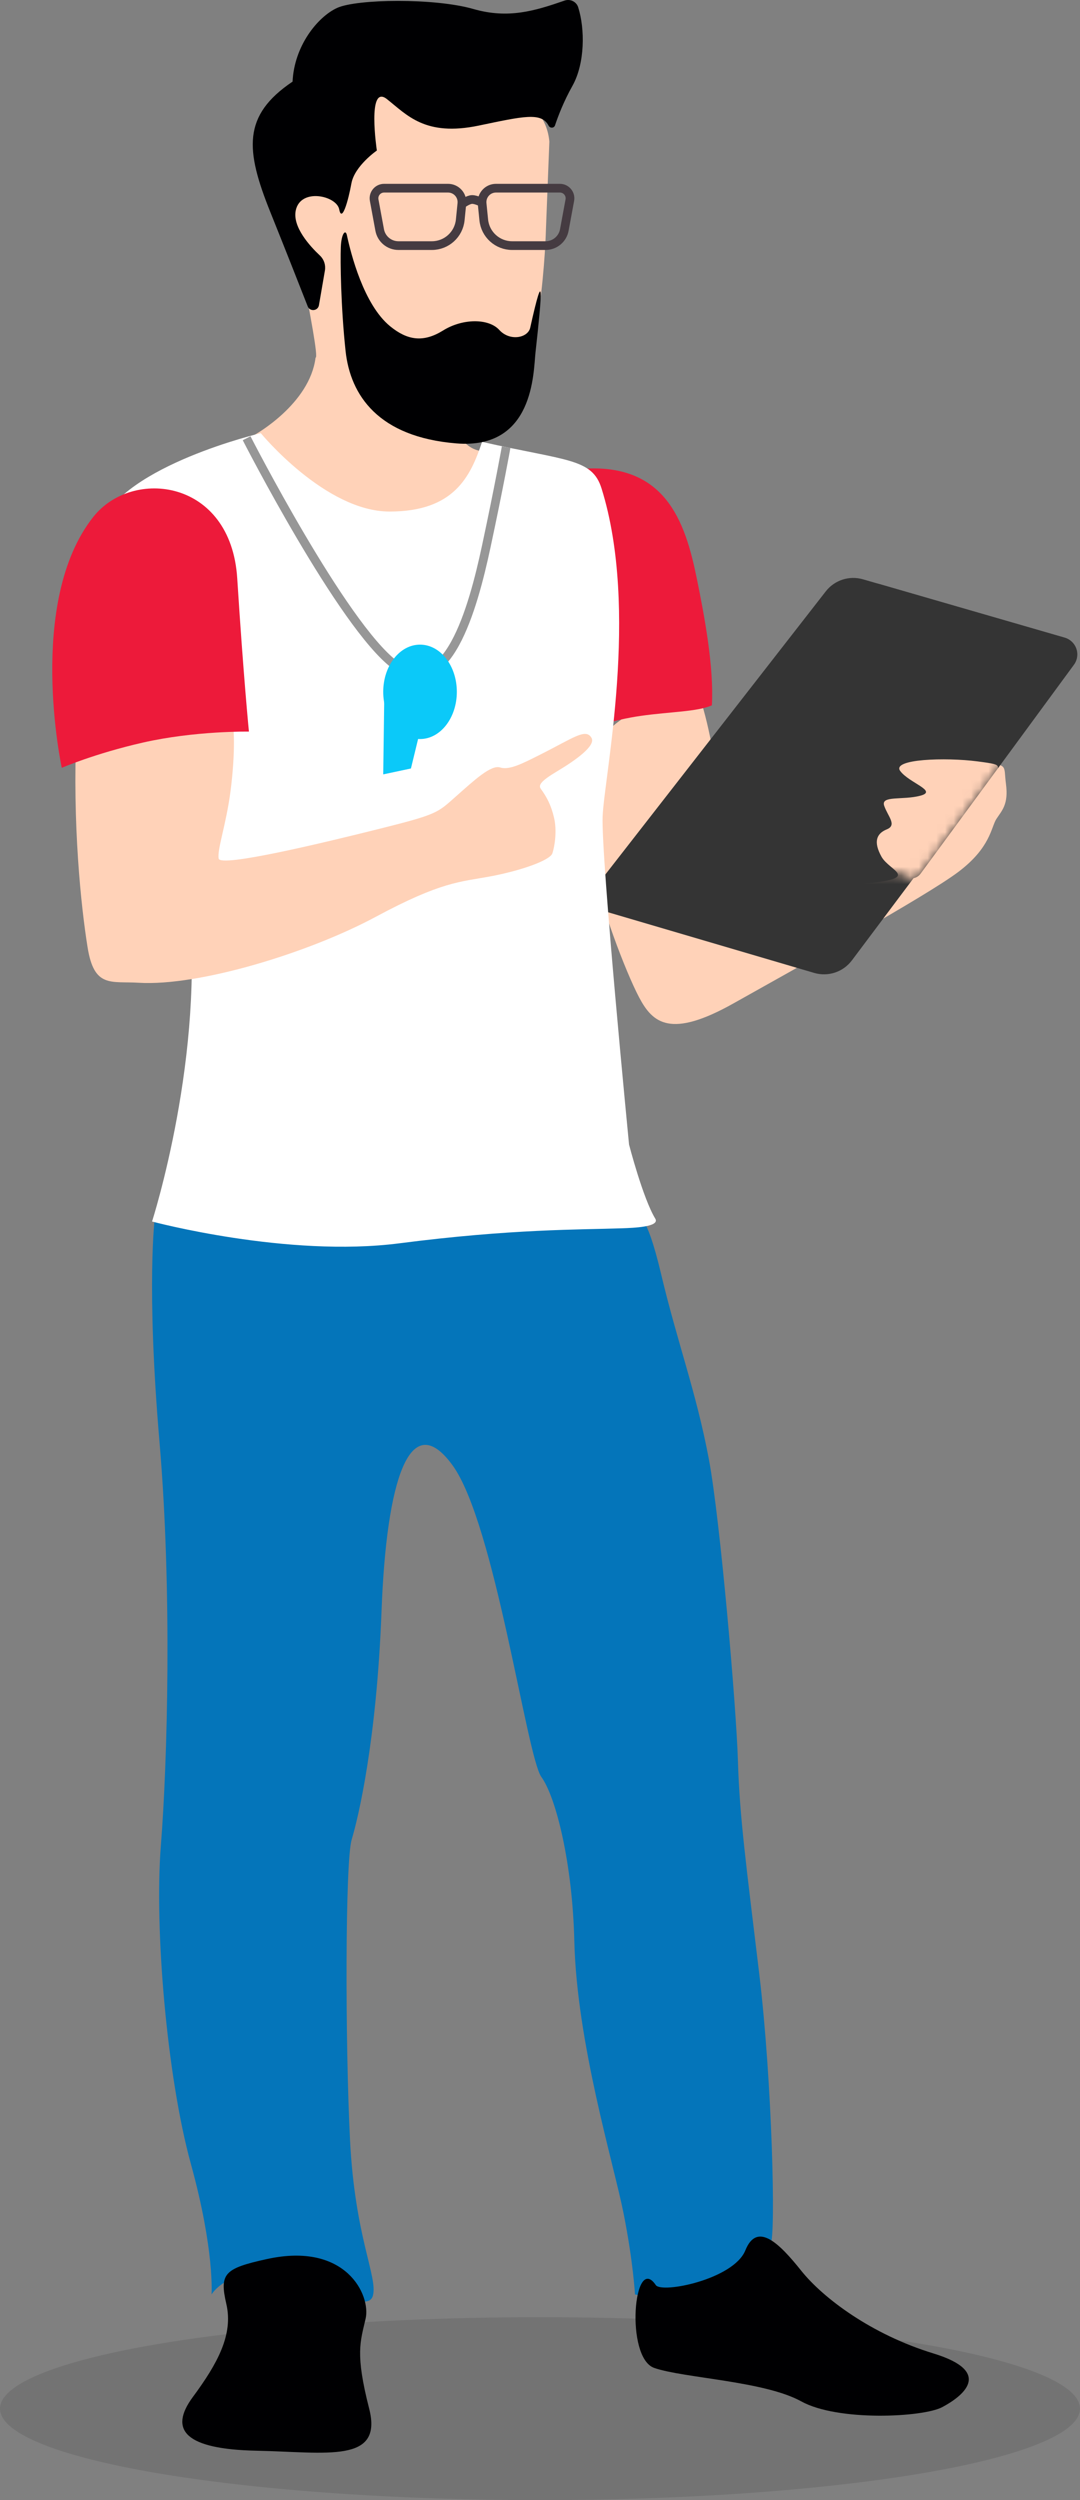 <?xml version="1.0" encoding="UTF-8"?>
<svg width="124px" height="287px" viewBox="0 0 124 287" version="1.1" xmlns="http://www.w3.org/2000/svg" xmlns:xlink="http://www.w3.org/1999/xlink">
    <rect x="0" y="0" width="124" height="287" fill="#808080" stroke="none"/>
    <!-- Generator: Sketch 52.3 (67297) - http://www.bohemiancoding.com/sketch -->
    <title>sport-man1</title>
    <desc>Created with Sketch.</desc>
    <defs>
        <path d="M12.694,34.299 L30.305,10.309 C30.959,9.418 30.767,8.167 29.877,7.513 C29.687,7.374 29.475,7.269 29.249,7.204 L8.086,1.08 C5.964,0.466 3.746,1.689 3.132,3.811 C3.064,4.043 3.018,4.281 2.994,4.521 L0.222,31.972 C0.111,33.071 0.912,34.052 2.011,34.163 C2.078,34.169 2.145,34.173 2.212,34.173 L10.5,34.173 L10.5,34.173 C10.859,34.801 11.659,35.02 12.287,34.662 C12.447,34.571 12.585,34.447 12.694,34.299 Z" id="path-1"></path>
    </defs>
    <g id="Page-1" stroke="none" stroke-width="1" fill="none" fill-rule="evenodd">
        <g id="Index---V1" transform="translate(-886, -284)">
            <g id="sport-man1" transform="translate(886, 284)">
                <ellipse id="Oval" fill="#000000" opacity="0.1" cx="62" cy="276.5" rx="62" ry="10.5"></ellipse>
                <g id="Group-41" transform="translate(6, 0)">
                    <path d="M63.127,84.681 C60.397,88.427 61.193,94.748 62.038,99.27 C62.885,103.792 65.814,111.523 67.379,114.491 C68.945,117.46 70.993,119.242 78.231,115.174 C85.469,111.106 100.247,102.931 104,100.114 C107.754,97.296 107.781,94.957 108.407,94 C109.034,93.043 109.809,92.333 109.5,90 C109.192,87.667 109.894,87.882 106.234,87.404 C102.575,86.925 96.347,87.123 97.356,88.501 C98.368,89.879 101.715,90.799 99.675,91.341 C97.635,91.883 95.103,91.286 95.519,92.498 C95.934,93.709 97.031,94.715 95.817,95.205 C94.603,95.696 94.276,96.661 95.204,98.337 C96.13,100.012 99.856,100.793 93.317,101.432 C86.775,102.071 78.013,106.996 77.751,103.015 C77.49,99.034 76.463,84.985 73.867,78.763 C73.867,78.763 65.858,80.935 63.127,84.681 Z" id="Fill-1" fill="#FFD2B8"></path>
                    <path d="M91.809,110.248 L117.262,76.316 C117.925,75.433 117.746,74.179 116.863,73.516 C116.669,73.371 116.451,73.262 116.218,73.195 L93.079,66.5 C91.507,66.045 89.817,66.594 88.811,67.885 L62.619,101.522 C61.94,102.393 62.097,103.65 62.968,104.329 C63.166,104.483 63.392,104.598 63.632,104.669 L87.48,111.685 C89.082,112.157 90.807,111.584 91.809,110.248 Z" id="Path-2" fill="#343434"></path>
                    <g id="Group-22" transform="translate(87, 66)">
                        <mask id="mask-2" fill="white">
                            <use xlink:href="#path-1"></use>
                        </mask>
                        <use id="Path-2" fill="#343434" xlink:href="#path-1"></use>
                        <path d="M-13.133,12.763 C-13.133,12.763 -21.142,14.935 -23.872,18.681 C-26.604,22.427 -25.808,28.748 -24.962,33.27 C-24.116,37.792 -21.186,45.523 -19.62,48.491 C-18.055,51.46 -16.006,53.242 -8.768,49.174 C-1.53,45.106 11.089,36.317 14.842,33.5 C18.596,30.682 19.491,28.234 20.117,27.277 C20.744,26.32 21.716,26.422 21.407,24.089 C21.099,21.756 22.895,21.882 19.235,21.404 C15.575,20.925 9.347,21.123 10.357,22.501 C11.367,23.879 14.714,24.799 12.675,25.341 C10.636,25.883 8.104,25.286 8.518,26.498 C8.934,27.709 10.03,28.715 8.818,29.205 C7.604,29.696 7.277,30.661 8.204,32.337 C9.13,34.012 12.857,34.793 6.316,35.432 C-0.225,36.071 -8.986,40.996 -9.248,37.015 C-9.511,33.034 -10.537,18.985 -13.133,12.763" id="Fill-1" fill="#FFD2B8" mask="url(#mask-2)"></path>
                    </g>
                    <path d="M57.075,16.251 L56.684,26.276 C56.684,26.276 56.293,43.806 51.486,48.005 C46.678,52.204 34.325,46.362 33.777,38.39 C33.229,30.418 33.047,20.864 33.047,20.864 L34.811,9.667 C34.811,9.667 56.111,5.954 57.075,16.251" id="Fill-4" fill="#FFD2B8"></path>
                    <path d="M23.272,49.892 C23.272,49.892 29.565,46.39 30.231,41.056 C30.915,41.142 26.358,20.845 27.065,20.806 C39.315,20.14 44.731,44.223 44.731,44.223 C44.731,44.223 45.44,50.931 48.996,51.735 C49.329,59.235 43.69,59.431 38.815,59.556 C33.94,59.681 26.48,55.809 23.272,49.892" id="Fill-6" fill="#FFD2B8"></path>
                    <path d="M11.783,139.723 C11.783,139.723 10.771,147.479 12.315,165.556 C13.78,182.716 13.219,202.39 12.468,211.89 C11.717,221.39 13.161,238.39 15.912,248.39 C18.663,258.39 18.287,263.39 18.287,263.39 C18.287,263.39 20.164,260.223 25.608,261.223 C31.051,262.223 36.255,265.681 36.818,263.515 C37.381,261.348 34.753,256.848 34.19,245.681 C33.627,234.515 33.627,213.681 34.377,211.181 C35.128,208.681 37.246,199.89 37.809,184.89 C38.372,169.89 41.059,161.515 45.94,168.181 C50.82,174.848 54.469,201.652 56.158,203.986 C57.848,206.319 59.732,213.973 59.94,222.806 C60.214,234.487 64.464,248.39 65.59,254.056 C66.716,259.723 66.904,263.39 66.904,263.39 C66.904,263.39 73.661,264.89 76.665,262.056 C79.668,259.223 81.565,258.806 82.484,257.556 C83.078,256.747 82.671,239.056 81.17,226.556 C79.668,214.056 78.917,208.556 78.729,202.223 C78.542,195.89 76.686,174.437 75.398,167.556 C73.951,159.823 71.773,154.14 69.898,146.223 C68.143,138.811 67.231,139.723 67.231,139.723 C67.231,139.723 21.422,142.89 11.783,139.723" id="Fill-8" fill="#0475BA"></path>
                    <path d="M60.565,53.84 C55.248,54.294 60.02,59.807 59.486,68.133 C58.952,76.459 61.89,83.615 61.89,83.615 C61.89,83.615 64.194,82.661 67.572,82.178 C70.951,81.695 73.982,81.722 75.732,80.972 C75.994,76.593 74.852,70.551 73.982,66.306 C72.648,59.806 70.36,53.004 60.565,53.84" id="Fill-10" fill="#ED1A3A"></path>
                    <path d="M5.548,60.223 C8.215,53.426 23.94,49.723 23.94,49.723 C23.94,49.723 31.335,58.723 38.73,58.723 C46.125,58.723 48.021,54.723 49.348,50.723 C59.065,52.931 61.979,52.59 63.065,56.068 C67.44,70.073 63.38,89.056 63.19,93.723 C63,98.39 66.224,131.39 66.224,131.39 C66.224,131.39 67.815,137.556 69.232,139.89 C69.813,140.847 66.726,140.955 65.397,141.001 C60.657,141.168 52.761,141.056 39.868,142.723 C26.974,144.39 11.458,140.223 11.458,140.223 C11.458,140.223 17.683,120.89 15.597,103.056 C13.512,85.223 3.652,65.056 5.548,60.223" id="Fill-12" fill="#FFFFFF"></path>
                    <path d="M2.776,83.881 C2.306,94.619 3.302,104.054 4.057,108.753 C4.812,113.452 6.728,112.619 9.931,112.815 C16.823,113.237 29.452,109.382 37.149,105.242 C44.699,101.181 46.84,101.248 50.268,100.61 C53.696,99.972 57.152,98.785 57.424,97.951 C57.697,97.117 57.963,95.36 57.614,93.872 C57.265,92.384 56.757,91.473 56.105,90.57 C55.8,90.149 56.023,89.699 57.984,88.529 C60.064,87.289 62.436,85.606 61.915,84.706 C61.25,83.559 59.857,84.702 56.03,86.623 C54.085,87.599 52.495,88.442 51.434,88.102 C50.373,87.762 48.451,89.564 46.338,91.433 C44.225,93.303 44.267,93.462 37.722,95.102 C31.178,96.743 19.29,99.604 19.106,98.561 C18.921,97.517 19.962,94.674 20.462,90.865 C21.041,86.449 20.938,82.654 20.478,82.37 C20.019,82.085 2.776,83.881 2.776,83.881" id="Fill-14" fill="#FFD2B8"></path>
                    <path d="M4.714,59.334 C9.21,53.655 20.515,55 21.238,66.388 C21.962,77.776 22.581,83.984 22.581,83.984 C22.581,83.984 16.403,83.874 10.361,85.254 C4.873,86.507 1.093,88.141 1.093,88.141 C1.093,88.141 -3.021,69.104 4.714,59.334" id="Fill-16" fill="#ED1A3A"></path>
                    <path d="M24.645,259.327 C19.74,260.404 19.18,260.994 19.989,264.494 C20.799,267.994 18.977,271.327 16.143,275.16 C13.31,278.994 15.334,281.16 23.43,281.327 C31.527,281.494 38.005,282.827 36.385,276.494 C34.766,270.16 35.373,268.827 35.98,266.16 C36.588,263.494 33.754,257.327 24.645,259.327" id="Fill-19" fill="#000002"></path>
                    <path d="M69.291,262.312 C66.749,258.545 65.749,270.661 69.121,271.827 C72.496,272.994 81.772,273.327 85.989,275.661 C90.206,277.994 99.989,277.494 102.18,276.327 C104.374,275.161 108.254,272.327 101.168,270.161 C94.085,267.994 88.519,263.827 85.989,260.661 C83.459,257.494 80.928,254.994 79.579,258.327 C78.231,261.661 69.966,263.312 69.291,262.312" id="Fill-22" fill="#000002"></path>
                    <path d="M56.986,14.423 C57.154,14.743 57.61,14.731 57.725,14.388 C58.087,13.303 58.729,11.631 59.724,9.856 C61.175,7.265 61.169,3.305 60.384,0.834 C60.178,0.186 59.468,-0.155 58.825,0.067 C55.395,1.25 52.369,2.19 48.344,1.032 C43.901,-0.246 34.956,-0.124 32.704,0.91 C30.452,1.945 27.775,5.292 27.592,9.369 C21.811,13.264 22.176,17.22 25.036,24.34 C26.825,28.793 28.4,32.794 29.329,35.167 C29.577,35.802 30.504,35.708 30.62,35.035 L31.304,31.059 C31.414,30.421 31.199,29.775 30.727,29.332 C29.575,28.251 27.562,26.045 27.957,24.157 C28.505,21.54 32.643,22.453 32.947,24.035 C33.252,25.618 33.982,23.062 34.347,21.053 C34.712,19.045 37.268,17.28 37.268,17.28 C37.268,17.28 36.112,9.552 38.424,11.377 C40.737,13.203 42.806,15.698 48.952,14.42 C54.074,13.355 56.153,12.84 56.986,14.423" id="Fill-24" fill="#000002"></path>
                    <path d="M33.828,26.996 C34.285,29.126 35.756,34.968 38.789,37.45 C40.798,39.093 42.623,39.336 44.875,37.937 C47.126,36.537 50.108,36.537 51.325,37.876 C52.543,39.215 54.616,38.795 54.877,37.619 C56.502,30.306 56.252,33.494 55.482,40.473 C55.234,42.717 55.342,51.629 46.396,50.899 C37.451,50.169 34.225,45.392 33.678,40.295 C33.13,35.198 33.069,29.965 33.13,28.383 C33.191,26.8 33.674,26.279 33.828,26.996" id="Fill-27" fill="#000002"></path>
                    <path d="M22.315,50.308 C22.315,50.308 33.315,71.806 39.315,76.306 C45.315,80.806 48.315,69.806 49.815,62.806 C51.315,55.806 52.113,51.325 52.113,51.325" id="Stroke-29" stroke="#979797"></path>
                    <path d="M46.452,79.419 C46.452,82.412 44.56,84.838 42.226,84.838 C39.892,84.838 38,82.412 38,79.419 C38,76.426 39.892,74 42.226,74 C44.56,74 46.452,76.426 46.452,79.419" id="Fill-31" fill="#0BC9F9"></path>
                    <polygon id="Fill-33" fill="#0BC9F9" points="38.132 79 38 88.895 41.182 88.217 42.773 81.668"></polygon>
                    <path d="M50.947,21.602 L58.282,21.602 C59.009,21.602 59.557,22.261 59.425,22.976 L58.792,26.401 C58.6,27.442 57.693,28.195 56.636,28.195 L52.803,28.195 C51.119,28.195 49.708,26.919 49.542,25.242 L49.354,23.36 C49.261,22.419 50,21.602 50.947,21.602 Z" id="Stroke-35" stroke="#453B41"></path>
                    <path d="M45.438,21.602 L38.103,21.602 C37.376,21.602 36.828,22.261 36.96,22.976 L37.593,26.401 C37.785,27.442 38.692,28.195 39.749,28.195 L43.582,28.195 C45.266,28.195 46.677,26.919 46.843,25.242 L47.031,23.36 C47.124,22.419 46.385,21.602 45.438,21.602 Z" id="Stroke-37" stroke="#453B41"></path>
                    <path d="M47.039,23.431 C47.039,23.431 47.742,22.9 48.211,22.9 C48.68,22.9 49.398,23.275 49.398,23.275" id="Stroke-39" stroke="#453B41"></path>
                </g>
            </g>
        </g>
    </g>
</svg>